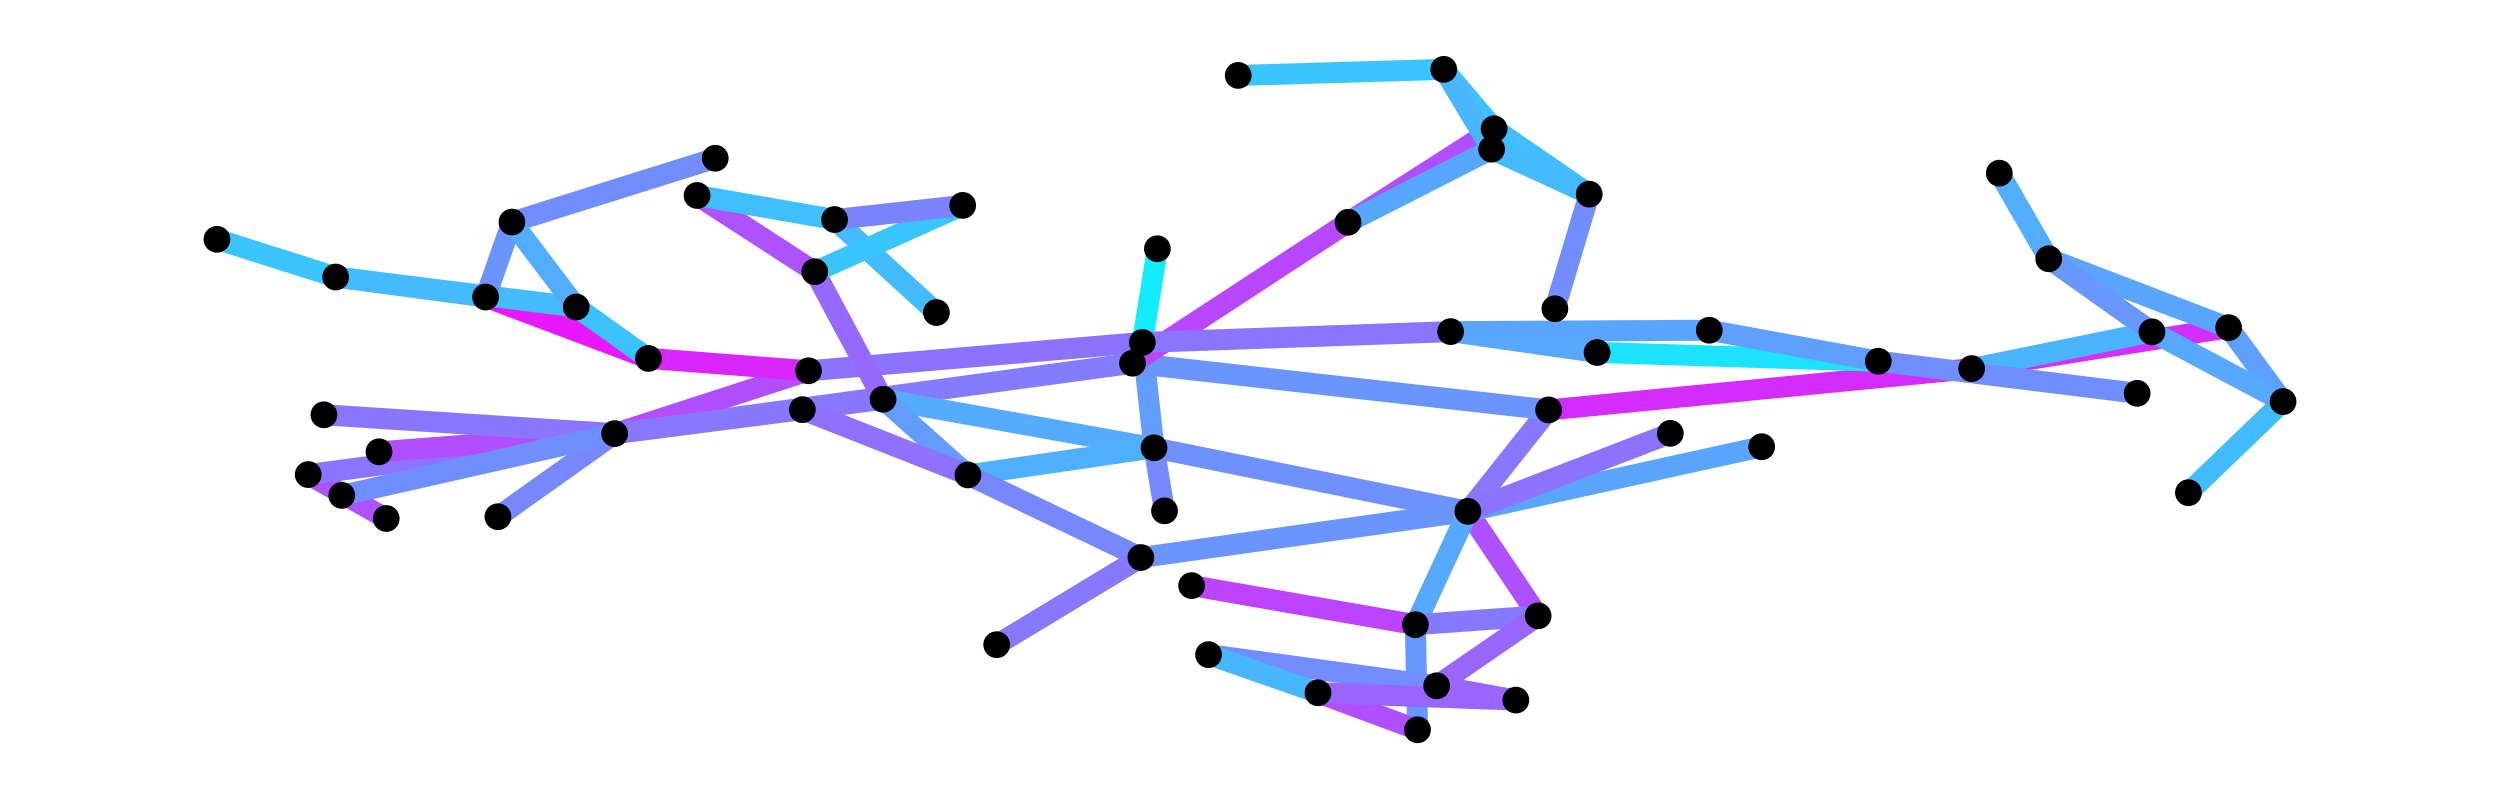 <?xml version="1.0" encoding="utf-8" standalone="no"?>
<!DOCTYPE svg PUBLIC "-//W3C//DTD SVG 1.1//EN"
  "http://www.w3.org/Graphics/SVG/1.1/DTD/svg11.dtd">
<svg xmlns:xlink="http://www.w3.org/1999/xlink" width="357.12pt" height="114.156pt" viewBox="0 0 357.12 114.156" xmlns="http://www.w3.org/2000/svg" version="1.1">
 <defs>
  <style type="text/css">*{stroke-linejoin: round; stroke-linecap: butt}</style>
 </defs>
 <g id="figure_1">
  <g id="axes_1">
   <g id="LineCollection_1">
    <path d="M 55.174 74.068 
L 44.027 67.791 
" clip-path="url(#pa058073059)" style="fill: none; stroke: #ac53ff; stroke-width: 3"/>
    <path d="M 44.027 67.791 
L 87.799 61.945 
" clip-path="url(#pa058073059)" style="fill: none; stroke: #8b74ff; stroke-width: 3"/>
    <path d="M 54.14 64.539 
L 87.799 61.945 
" clip-path="url(#pa058073059)" style="fill: none; stroke: #b14eff; stroke-width: 3"/>
    <path d="M 46.27 59.254 
L 87.799 61.945 
" clip-path="url(#pa058073059)" style="fill: none; stroke: #8a75ff; stroke-width: 3"/>
    <path d="M 71.128 73.811 
L 87.799 61.945 
" clip-path="url(#pa058073059)" style="fill: none; stroke: #7788ff; stroke-width: 3"/>
    <path d="M 48.82 70.765 
L 87.799 61.945 
" clip-path="url(#pa058073059)" style="fill: none; stroke: #718eff; stroke-width: 3"/>
    <path d="M 87.799 61.945 
L 161.775 51.886 
" clip-path="url(#pa058073059)" style="fill: none; stroke: #837cff; stroke-width: 3"/>
    <path d="M 87.799 61.945 
L 115.498 52.965 
" clip-path="url(#pa058073059)" style="fill: none; stroke: #b14eff; stroke-width: 3"/>
    <path d="M 87.799 61.945 
L 126.141 57.033 
" clip-path="url(#pa058073059)" style="fill: none; stroke: #8877ff; stroke-width: 3"/>
    <path d="M 209.682 73.048 
L 164.847 63.969 
" clip-path="url(#pa058073059)" style="fill: none; stroke: #6f90ff; stroke-width: 3"/>
    <path d="M 209.682 73.048 
L 219.719 87.973 
" clip-path="url(#pa058073059)" style="fill: none; stroke: #af50ff; stroke-width: 3"/>
    <path d="M 209.682 73.048 
L 221.217 58.556 
" clip-path="url(#pa058073059)" style="fill: none; stroke: #8877ff; stroke-width: 3"/>
    <path d="M 209.682 73.048 
L 162.973 79.643 
" clip-path="url(#pa058073059)" style="fill: none; stroke: #6a95ff; stroke-width: 3"/>
    <path d="M 209.682 73.048 
L 202.18 89.236 
" clip-path="url(#pa058073059)" style="fill: none; stroke: #57a8ff; stroke-width: 3"/>
    <path d="M 209.682 73.048 
L 251.65 63.814 
" clip-path="url(#pa058073059)" style="fill: none; stroke: #5aa5ff; stroke-width: 3"/>
    <path d="M 209.682 73.048 
L 238.601 61.902 
" clip-path="url(#pa058073059)" style="fill: none; stroke: #8c73ff; stroke-width: 3"/>
    <path d="M 164.847 63.969 
L 126.141 57.033 
" clip-path="url(#pa058073059)" style="fill: none; stroke: #54abff; stroke-width: 3"/>
    <path d="M 164.847 63.969 
L 138.271 67.847 
" clip-path="url(#pa058073059)" style="fill: none; stroke: #4fb0ff; stroke-width: 3"/>
    <path d="M 164.847 63.969 
L 163.177 48.912 
" clip-path="url(#pa058073059)" style="fill: none; stroke: #619eff; stroke-width: 3"/>
    <path d="M 164.847 63.969 
L 166.349 72.971 
" clip-path="url(#pa058073059)" style="fill: none; stroke: #7689ff; stroke-width: 3"/>
    <path d="M 115.498 52.965 
L 163.177 48.912 
" clip-path="url(#pa058073059)" style="fill: none; stroke: #8c73ff; stroke-width: 3"/>
    <path d="M 115.498 52.965 
L 92.625 51.202 
" clip-path="url(#pa058073059)" style="fill: none; stroke: #d926ff; stroke-width: 3"/>
    <path d="M 30.99 34.184 
L 47.945 39.571 
" clip-path="url(#pa058073059)" style="fill: none; stroke: #3bc4ff; stroke-width: 3"/>
    <path d="M 102.17 22.604 
L 73.132 31.721 
" clip-path="url(#pa058073059)" style="fill: none; stroke: #728dff; stroke-width: 3"/>
    <path d="M 92.625 51.202 
L 69.361 42.433 
" clip-path="url(#pa058073059)" style="fill: none; stroke: #e817ff; stroke-width: 3"/>
    <path d="M 92.625 51.202 
L 82.313 43.851 
" clip-path="url(#pa058073059)" style="fill: none; stroke: #3cc3ff; stroke-width: 3"/>
    <path d="M 47.945 39.571 
L 69.361 42.433 
" clip-path="url(#pa058073059)" style="fill: none; stroke: #4fb0ff; stroke-width: 3"/>
    <path d="M 47.945 39.571 
L 82.313 43.851 
" clip-path="url(#pa058073059)" style="fill: none; stroke: #44bbff; stroke-width: 3"/>
    <path d="M 73.132 31.721 
L 69.361 42.433 
" clip-path="url(#pa058073059)" style="fill: none; stroke: #6a95ff; stroke-width: 3"/>
    <path d="M 73.132 31.721 
L 82.313 43.851 
" clip-path="url(#pa058073059)" style="fill: none; stroke: #52adff; stroke-width: 3"/>
    <path d="M 161.775 51.886 
L 221.217 58.556 
" clip-path="url(#pa058073059)" style="fill: none; stroke: #6a95ff; stroke-width: 3"/>
    <path d="M 161.775 51.886 
L 192.567 31.75 
" clip-path="url(#pa058073059)" style="fill: none; stroke: #b847ff; stroke-width: 3"/>
    <path d="M 222.114 44.106 
L 227.015 27.736 
" clip-path="url(#pa058073059)" style="fill: none; stroke: #728dff; stroke-width: 3"/>
    <path d="M 176.874 10.775 
L 206.234 9.906 
" clip-path="url(#pa058073059)" style="fill: none; stroke: #3ac5ff; stroke-width: 3"/>
    <path d="M 192.567 31.75 
L 213.428 18.399 
" clip-path="url(#pa058073059)" style="fill: none; stroke: #b14eff; stroke-width: 3"/>
    <path d="M 192.567 31.75 
L 213.075 21.312 
" clip-path="url(#pa058073059)" style="fill: none; stroke: #58a7ff; stroke-width: 3"/>
    <path d="M 227.015 27.736 
L 213.428 18.399 
" clip-path="url(#pa058073059)" style="fill: none; stroke: #42bdff; stroke-width: 3"/>
    <path d="M 227.015 27.736 
L 213.075 21.312 
" clip-path="url(#pa058073059)" style="fill: none; stroke: #45baff; stroke-width: 3"/>
    <path d="M 206.234 9.906 
L 213.428 18.399 
" clip-path="url(#pa058073059)" style="fill: none; stroke: #3fc0ff; stroke-width: 3"/>
    <path d="M 206.234 9.906 
L 213.075 21.312 
" clip-path="url(#pa058073059)" style="fill: none; stroke: #49b6ff; stroke-width: 3"/>
    <path d="M 221.217 58.556 
L 281.642 52.65 
" clip-path="url(#pa058073059)" style="fill: none; stroke: #d32cff; stroke-width: 3"/>
    <path d="M 285.594 24.738 
L 292.661 36.962 
" clip-path="url(#pa058073059)" style="fill: none; stroke: #51aeff; stroke-width: 3"/>
    <path d="M 312.611 70.377 
L 326.13 57.369 
" clip-path="url(#pa058073059)" style="fill: none; stroke: #43bcff; stroke-width: 3"/>
    <path d="M 281.642 52.65 
L 318.356 46.803 
" clip-path="url(#pa058073059)" style="fill: none; stroke: #d12eff; stroke-width: 3"/>
    <path d="M 281.642 52.65 
L 307.405 47.403 
" clip-path="url(#pa058073059)" style="fill: none; stroke: #4bb4ff; stroke-width: 3"/>
    <path d="M 292.661 36.962 
L 318.356 46.803 
" clip-path="url(#pa058073059)" style="fill: none; stroke: #5aa5ff; stroke-width: 3"/>
    <path d="M 292.661 36.962 
L 307.405 47.403 
" clip-path="url(#pa058073059)" style="fill: none; stroke: #6897ff; stroke-width: 3"/>
    <path d="M 326.13 57.369 
L 318.356 46.803 
" clip-path="url(#pa058073059)" style="fill: none; stroke: #5fa0ff; stroke-width: 3"/>
    <path d="M 326.13 57.369 
L 307.405 47.403 
" clip-path="url(#pa058073059)" style="fill: none; stroke: #57a8ff; stroke-width: 3"/>
    <path d="M 163.177 48.912 
L 165.33 35.535 
" clip-path="url(#pa058073059)" style="fill: none; stroke: #13ecff; stroke-width: 3"/>
    <path d="M 163.177 48.912 
L 207.217 47.371 
" clip-path="url(#pa058073059)" style="fill: none; stroke: #8b74ff; stroke-width: 3"/>
    <path d="M 305.287 56.185 
L 268.309 51.603 
" clip-path="url(#pa058073059)" style="fill: none; stroke: #708fff; stroke-width: 3"/>
    <path d="M 207.217 47.371 
L 228.144 50.352 
" clip-path="url(#pa058073059)" style="fill: none; stroke: #56a9ff; stroke-width: 3"/>
    <path d="M 207.217 47.371 
L 244.169 47.172 
" clip-path="url(#pa058073059)" style="fill: none; stroke: #59a6ff; stroke-width: 3"/>
    <path d="M 268.309 51.603 
L 228.144 50.352 
" clip-path="url(#pa058073059)" style="fill: none; stroke: #1ce3ff; stroke-width: 3"/>
    <path d="M 268.309 51.603 
L 244.169 47.172 
" clip-path="url(#pa058073059)" style="fill: none; stroke: #5fa0ff; stroke-width: 3"/>
    <path d="M 202.18 89.236 
L 219.719 87.973 
" clip-path="url(#pa058073059)" style="fill: none; stroke: #857aff; stroke-width: 3"/>
    <path d="M 202.18 89.236 
L 202.491 104.25 
" clip-path="url(#pa058073059)" style="fill: none; stroke: #6798ff; stroke-width: 3"/>
    <path d="M 202.18 89.236 
L 170.22 83.652 
" clip-path="url(#pa058073059)" style="fill: none; stroke: #bc43ff; stroke-width: 3"/>
    <path d="M 219.719 87.973 
L 205.226 97.96 
" clip-path="url(#pa058073059)" style="fill: none; stroke: #9966ff; stroke-width: 3"/>
    <path d="M 202.491 104.25 
L 188.272 98.966 
" clip-path="url(#pa058073059)" style="fill: none; stroke: #b04fff; stroke-width: 3"/>
    <path d="M 205.226 97.96 
L 216.537 100.007 
" clip-path="url(#pa058073059)" style="fill: none; stroke: #9966ff; stroke-width: 3"/>
    <path d="M 205.226 97.96 
L 172.639 93.515 
" clip-path="url(#pa058073059)" style="fill: none; stroke: #738cff; stroke-width: 3"/>
    <path d="M 188.272 98.966 
L 216.537 100.007 
" clip-path="url(#pa058073059)" style="fill: none; stroke: #9a65ff; stroke-width: 3"/>
    <path d="M 188.272 98.966 
L 172.639 93.515 
" clip-path="url(#pa058073059)" style="fill: none; stroke: #47b8ff; stroke-width: 3"/>
    <path d="M 126.141 57.033 
L 138.271 67.847 
" clip-path="url(#pa058073059)" style="fill: none; stroke: #639cff; stroke-width: 3"/>
    <path d="M 126.141 57.033 
L 116.385 38.815 
" clip-path="url(#pa058073059)" style="fill: none; stroke: #9669ff; stroke-width: 3"/>
    <path d="M 133.769 44.647 
L 119.216 31.362 
" clip-path="url(#pa058073059)" style="fill: none; stroke: #44bbff; stroke-width: 3"/>
    <path d="M 116.385 38.815 
L 99.575 27.924 
" clip-path="url(#pa058073059)" style="fill: none; stroke: #ad52ff; stroke-width: 3"/>
    <path d="M 116.385 38.815 
L 137.517 29.341 
" clip-path="url(#pa058073059)" style="fill: none; stroke: #39c6ff; stroke-width: 3"/>
    <path d="M 119.216 31.362 
L 99.575 27.924 
" clip-path="url(#pa058073059)" style="fill: none; stroke: #40bfff; stroke-width: 3"/>
    <path d="M 119.216 31.362 
L 137.517 29.341 
" clip-path="url(#pa058073059)" style="fill: none; stroke: #7c83ff; stroke-width: 3"/>
    <path d="M 138.271 67.847 
L 162.973 79.643 
" clip-path="url(#pa058073059)" style="fill: none; stroke: #7788ff; stroke-width: 3"/>
    <path d="M 138.271 67.847 
L 114.613 58.519 
" clip-path="url(#pa058073059)" style="fill: none; stroke: #8e71ff; stroke-width: 3"/>
    <path d="M 162.973 79.643 
L 142.377 92.092 
" clip-path="url(#pa058073059)" style="fill: none; stroke: #8778ff; stroke-width: 3"/>
   </g>
   <g id="PathCollection_1">
    <defs>
     <path id="C0_0_8230a6362f" d="M 0 1.414 
C 0.375 1.414 0.735 1.265 1 1 
C 1.265 0.735 1.414 0.375 1.414 -0 
C 1.414 -0.375 1.265 -0.735 1 -1 
C 0.735 -1.265 0.375 -1.414 0 -1.414 
C -0.375 -1.414 -0.735 -1.265 -1 -1 
C -1.265 -0.735 -1.414 -0.375 -1.414 0 
C -1.414 0.375 -1.265 0.735 -1 1 
C -0.735 1.265 -0.375 1.414 0 1.414 
z
"/>
    </defs>
    <g clip-path="url(#pa058073059)">
     <use xlink:href="#C0_0_8230a6362f" x="55.174" y="74.068" style="stroke: #000000"/>
    </g>
    <g clip-path="url(#pa058073059)">
     <use xlink:href="#C0_0_8230a6362f" x="44.027" y="67.791" style="stroke: #000000"/>
    </g>
    <g clip-path="url(#pa058073059)">
     <use xlink:href="#C0_0_8230a6362f" x="54.14" y="64.539" style="stroke: #000000"/>
    </g>
    <g clip-path="url(#pa058073059)">
     <use xlink:href="#C0_0_8230a6362f" x="46.27" y="59.254" style="stroke: #000000"/>
    </g>
    <g clip-path="url(#pa058073059)">
     <use xlink:href="#C0_0_8230a6362f" x="71.128" y="73.811" style="stroke: #000000"/>
    </g>
    <g clip-path="url(#pa058073059)">
     <use xlink:href="#C0_0_8230a6362f" x="48.82" y="70.765" style="stroke: #000000"/>
    </g>
    <g clip-path="url(#pa058073059)">
     <use xlink:href="#C0_0_8230a6362f" x="87.799" y="61.945" style="stroke: #000000"/>
    </g>
    <g clip-path="url(#pa058073059)">
     <use xlink:href="#C0_0_8230a6362f" x="209.682" y="73.048" style="stroke: #000000"/>
    </g>
    <g clip-path="url(#pa058073059)">
     <use xlink:href="#C0_0_8230a6362f" x="164.847" y="63.969" style="stroke: #000000"/>
    </g>
    <g clip-path="url(#pa058073059)">
     <use xlink:href="#C0_0_8230a6362f" x="166.349" y="72.971" style="stroke: #000000"/>
    </g>
    <g clip-path="url(#pa058073059)">
     <use xlink:href="#C0_0_8230a6362f" x="251.65" y="63.814" style="stroke: #000000"/>
    </g>
    <g clip-path="url(#pa058073059)">
     <use xlink:href="#C0_0_8230a6362f" x="238.601" y="61.902" style="stroke: #000000"/>
    </g>
    <g clip-path="url(#pa058073059)">
     <use xlink:href="#C0_0_8230a6362f" x="115.498" y="52.965" style="stroke: #000000"/>
    </g>
    <g clip-path="url(#pa058073059)">
     <use xlink:href="#C0_0_8230a6362f" x="30.99" y="34.184" style="stroke: #000000"/>
    </g>
    <g clip-path="url(#pa058073059)">
     <use xlink:href="#C0_0_8230a6362f" x="102.17" y="22.604" style="stroke: #000000"/>
    </g>
    <g clip-path="url(#pa058073059)">
     <use xlink:href="#C0_0_8230a6362f" x="92.625" y="51.202" style="stroke: #000000"/>
    </g>
    <g clip-path="url(#pa058073059)">
     <use xlink:href="#C0_0_8230a6362f" x="47.945" y="39.571" style="stroke: #000000"/>
    </g>
    <g clip-path="url(#pa058073059)">
     <use xlink:href="#C0_0_8230a6362f" x="73.132" y="31.721" style="stroke: #000000"/>
    </g>
    <g clip-path="url(#pa058073059)">
     <use xlink:href="#C0_0_8230a6362f" x="69.361" y="42.433" style="stroke: #000000"/>
    </g>
    <g clip-path="url(#pa058073059)">
     <use xlink:href="#C0_0_8230a6362f" x="82.313" y="43.851" style="stroke: #000000"/>
    </g>
    <g clip-path="url(#pa058073059)">
     <use xlink:href="#C0_0_8230a6362f" x="161.775" y="51.886" style="stroke: #000000"/>
    </g>
    <g clip-path="url(#pa058073059)">
     <use xlink:href="#C0_0_8230a6362f" x="222.114" y="44.106" style="stroke: #000000"/>
    </g>
    <g clip-path="url(#pa058073059)">
     <use xlink:href="#C0_0_8230a6362f" x="176.874" y="10.775" style="stroke: #000000"/>
    </g>
    <g clip-path="url(#pa058073059)">
     <use xlink:href="#C0_0_8230a6362f" x="192.567" y="31.75" style="stroke: #000000"/>
    </g>
    <g clip-path="url(#pa058073059)">
     <use xlink:href="#C0_0_8230a6362f" x="227.015" y="27.736" style="stroke: #000000"/>
    </g>
    <g clip-path="url(#pa058073059)">
     <use xlink:href="#C0_0_8230a6362f" x="206.234" y="9.906" style="stroke: #000000"/>
    </g>
    <g clip-path="url(#pa058073059)">
     <use xlink:href="#C0_0_8230a6362f" x="213.428" y="18.399" style="stroke: #000000"/>
    </g>
    <g clip-path="url(#pa058073059)">
     <use xlink:href="#C0_0_8230a6362f" x="213.075" y="21.312" style="stroke: #000000"/>
    </g>
    <g clip-path="url(#pa058073059)">
     <use xlink:href="#C0_0_8230a6362f" x="221.217" y="58.556" style="stroke: #000000"/>
    </g>
    <g clip-path="url(#pa058073059)">
     <use xlink:href="#C0_0_8230a6362f" x="285.594" y="24.738" style="stroke: #000000"/>
    </g>
    <g clip-path="url(#pa058073059)">
     <use xlink:href="#C0_0_8230a6362f" x="312.611" y="70.377" style="stroke: #000000"/>
    </g>
    <g clip-path="url(#pa058073059)">
     <use xlink:href="#C0_0_8230a6362f" x="281.642" y="52.65" style="stroke: #000000"/>
    </g>
    <g clip-path="url(#pa058073059)">
     <use xlink:href="#C0_0_8230a6362f" x="292.661" y="36.962" style="stroke: #000000"/>
    </g>
    <g clip-path="url(#pa058073059)">
     <use xlink:href="#C0_0_8230a6362f" x="326.13" y="57.369" style="stroke: #000000"/>
    </g>
    <g clip-path="url(#pa058073059)">
     <use xlink:href="#C0_0_8230a6362f" x="318.356" y="46.803" style="stroke: #000000"/>
    </g>
    <g clip-path="url(#pa058073059)">
     <use xlink:href="#C0_0_8230a6362f" x="307.405" y="47.403" style="stroke: #000000"/>
    </g>
    <g clip-path="url(#pa058073059)">
     <use xlink:href="#C0_0_8230a6362f" x="163.177" y="48.912" style="stroke: #000000"/>
    </g>
    <g clip-path="url(#pa058073059)">
     <use xlink:href="#C0_0_8230a6362f" x="305.287" y="56.185" style="stroke: #000000"/>
    </g>
    <g clip-path="url(#pa058073059)">
     <use xlink:href="#C0_0_8230a6362f" x="207.217" y="47.371" style="stroke: #000000"/>
    </g>
    <g clip-path="url(#pa058073059)">
     <use xlink:href="#C0_0_8230a6362f" x="268.309" y="51.603" style="stroke: #000000"/>
    </g>
    <g clip-path="url(#pa058073059)">
     <use xlink:href="#C0_0_8230a6362f" x="228.144" y="50.352" style="stroke: #000000"/>
    </g>
    <g clip-path="url(#pa058073059)">
     <use xlink:href="#C0_0_8230a6362f" x="244.169" y="47.172" style="stroke: #000000"/>
    </g>
    <g clip-path="url(#pa058073059)">
     <use xlink:href="#C0_0_8230a6362f" x="202.18" y="89.236" style="stroke: #000000"/>
    </g>
    <g clip-path="url(#pa058073059)">
     <use xlink:href="#C0_0_8230a6362f" x="170.22" y="83.652" style="stroke: #000000"/>
    </g>
    <g clip-path="url(#pa058073059)">
     <use xlink:href="#C0_0_8230a6362f" x="219.719" y="87.973" style="stroke: #000000"/>
    </g>
    <g clip-path="url(#pa058073059)">
     <use xlink:href="#C0_0_8230a6362f" x="202.491" y="104.25" style="stroke: #000000"/>
    </g>
    <g clip-path="url(#pa058073059)">
     <use xlink:href="#C0_0_8230a6362f" x="205.226" y="97.96" style="stroke: #000000"/>
    </g>
    <g clip-path="url(#pa058073059)">
     <use xlink:href="#C0_0_8230a6362f" x="188.272" y="98.966" style="stroke: #000000"/>
    </g>
    <g clip-path="url(#pa058073059)">
     <use xlink:href="#C0_0_8230a6362f" x="216.537" y="100.007" style="stroke: #000000"/>
    </g>
    <g clip-path="url(#pa058073059)">
     <use xlink:href="#C0_0_8230a6362f" x="172.639" y="93.515" style="stroke: #000000"/>
    </g>
    <g clip-path="url(#pa058073059)">
     <use xlink:href="#C0_0_8230a6362f" x="126.141" y="57.033" style="stroke: #000000"/>
    </g>
    <g clip-path="url(#pa058073059)">
     <use xlink:href="#C0_0_8230a6362f" x="133.769" y="44.647" style="stroke: #000000"/>
    </g>
    <g clip-path="url(#pa058073059)">
     <use xlink:href="#C0_0_8230a6362f" x="116.385" y="38.815" style="stroke: #000000"/>
    </g>
    <g clip-path="url(#pa058073059)">
     <use xlink:href="#C0_0_8230a6362f" x="119.216" y="31.362" style="stroke: #000000"/>
    </g>
    <g clip-path="url(#pa058073059)">
     <use xlink:href="#C0_0_8230a6362f" x="99.575" y="27.924" style="stroke: #000000"/>
    </g>
    <g clip-path="url(#pa058073059)">
     <use xlink:href="#C0_0_8230a6362f" x="137.517" y="29.341" style="stroke: #000000"/>
    </g>
    <g clip-path="url(#pa058073059)">
     <use xlink:href="#C0_0_8230a6362f" x="138.271" y="67.847" style="stroke: #000000"/>
    </g>
    <g clip-path="url(#pa058073059)">
     <use xlink:href="#C0_0_8230a6362f" x="114.613" y="58.519" style="stroke: #000000"/>
    </g>
    <g clip-path="url(#pa058073059)">
     <use xlink:href="#C0_0_8230a6362f" x="162.973" y="79.643" style="stroke: #000000"/>
    </g>
    <g clip-path="url(#pa058073059)">
     <use xlink:href="#C0_0_8230a6362f" x="142.377" y="92.092" style="stroke: #000000"/>
    </g>
    <g clip-path="url(#pa058073059)">
     <use xlink:href="#C0_0_8230a6362f" x="165.33" y="35.535" style="stroke: #000000"/>
    </g>
   </g>
  </g>
 </g>
 <defs>
  <clipPath id="pa058073059">
   <rect x="0" y="0" width="357.12" height="114.156"/>
  </clipPath>
 </defs>
</svg>
